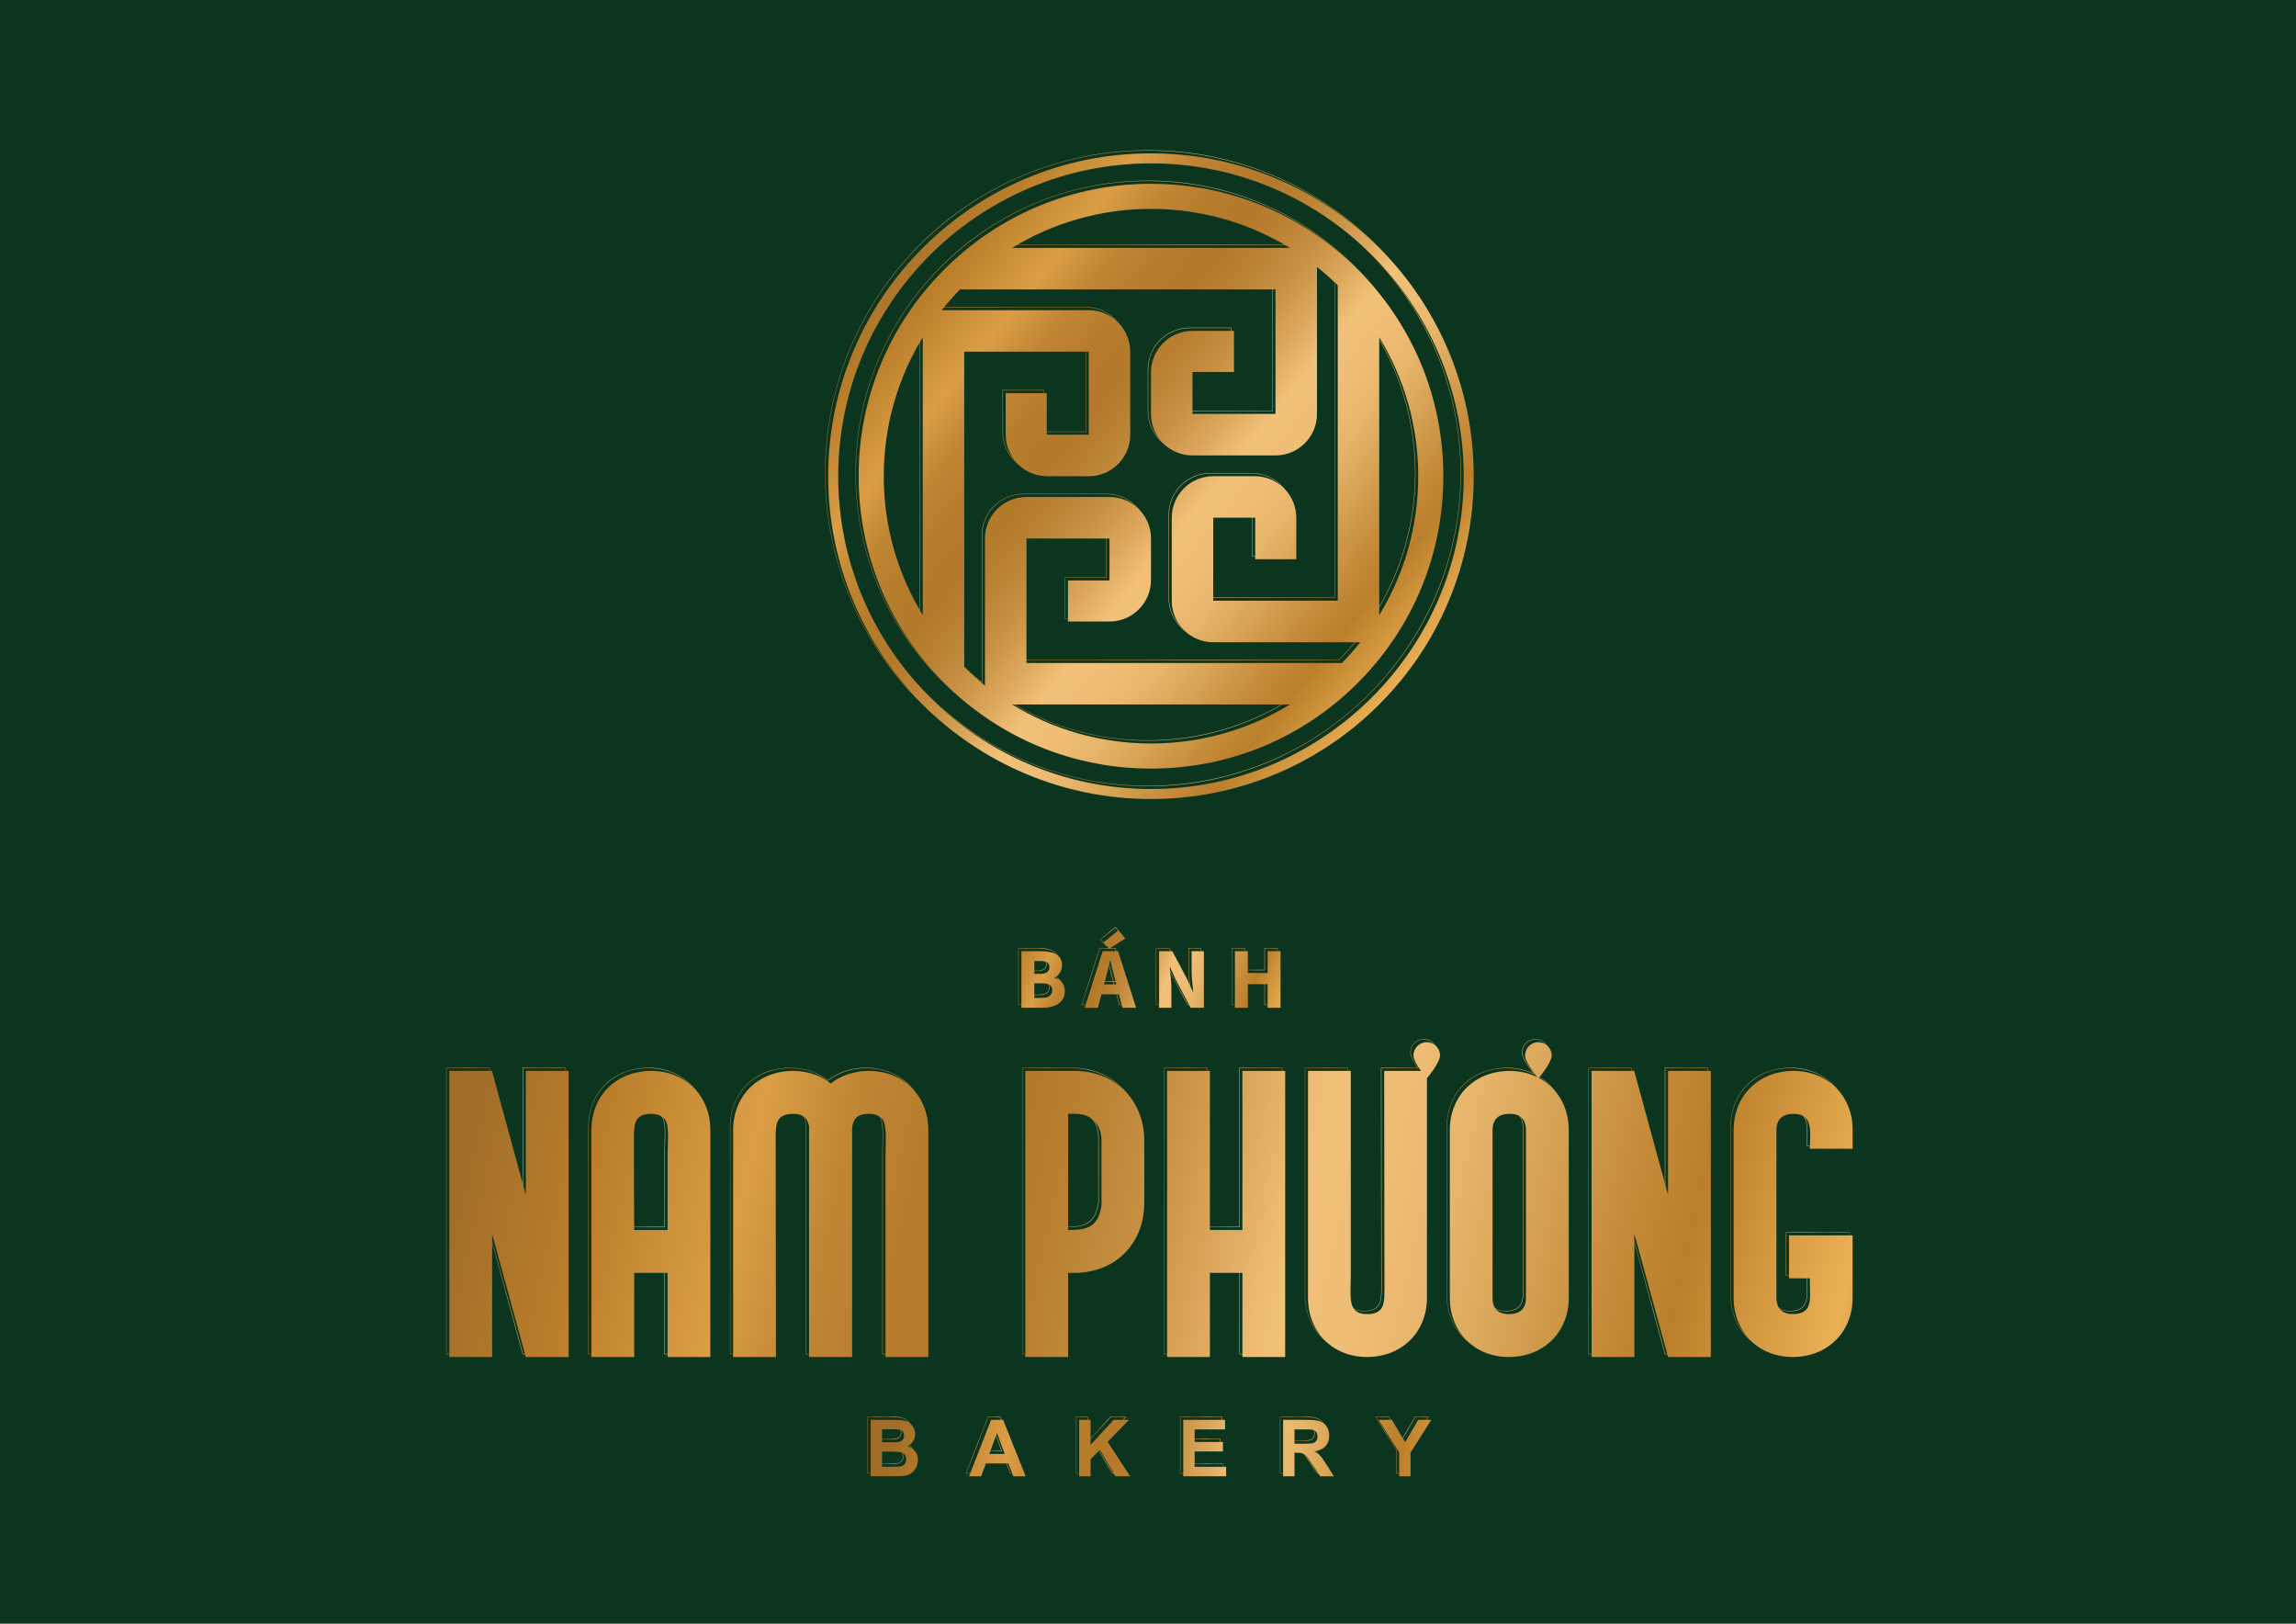 <?xml version="1.0" encoding="UTF-8"?>
<svg id="Layer_1" data-name="Layer 1" xmlns="http://www.w3.org/2000/svg" xmlns:xlink="http://www.w3.org/1999/xlink" viewBox="0 0 841.89 595.28">
  <defs>
    <style>
      .cls-1 {
        fill: url(#linear-gradient-38);
      }

      .cls-1, .cls-2, .cls-3, .cls-4, .cls-5, .cls-6, .cls-7, .cls-8, .cls-9, .cls-10, .cls-11, .cls-12, .cls-13, .cls-14, .cls-15, .cls-16, .cls-17, .cls-18, .cls-19, .cls-20, .cls-21, .cls-22 {
        stroke-width: 0px;
      }

      .cls-2 {
        fill: #0b351e;
      }

      .cls-3 {
        fill: url(#linear-gradient-33);
      }

      .cls-23 {
        stroke: url(#linear-gradient-16);
      }

      .cls-23, .cls-24, .cls-25, .cls-26, .cls-27, .cls-28, .cls-29, .cls-30, .cls-31, .cls-32, .cls-33, .cls-34, .cls-35, .cls-36, .cls-37, .cls-38, .cls-39, .cls-40, .cls-41, .cls-42, .cls-43 {
        fill: none;
        stroke-miterlimit: 10;
        stroke-width: .16px;
      }

      .cls-24 {
        stroke: url(#linear-gradient-10);
      }

      .cls-25 {
        stroke: url(#linear-gradient-19);
      }

      .cls-4 {
        fill: url(#linear-gradient-42);
      }

      .cls-26 {
        stroke: url(#linear-gradient-6);
      }

      .cls-27 {
        stroke: url(#linear-gradient-12);
      }

      .cls-28 {
        stroke: url(#linear-gradient-18);
      }

      .cls-44 {
        filter: url(#drop-shadow-1);
      }

      .cls-5 {
        fill: url(#linear-gradient-31);
      }

      .cls-29 {
        stroke: url(#linear-gradient-7);
      }

      .cls-6 {
        fill: url(#linear-gradient-34);
      }

      .cls-7 {
        fill: url(#linear-gradient-41);
      }

      .cls-30 {
        stroke: url(#linear-gradient-2);
      }

      .cls-31 {
        stroke: url(#linear-gradient-21);
      }

      .cls-8 {
        fill: url(#linear-gradient-40);
      }

      .cls-32 {
        stroke: url(#linear-gradient-4);
      }

      .cls-9 {
        fill: url(#linear-gradient-23);
      }

      .cls-33 {
        stroke: url(#linear-gradient-3);
      }

      .cls-10 {
        fill: url(#linear-gradient-25);
      }

      .cls-11 {
        fill: url(#linear-gradient-22);
      }

      .cls-34 {
        stroke: url(#linear-gradient-20);
      }

      .cls-12 {
        fill: url(#linear-gradient-35);
      }

      .cls-13 {
        fill: url(#linear-gradient-32);
      }

      .cls-14 {
        fill: url(#linear-gradient-39);
      }

      .cls-35 {
        stroke: url(#linear-gradient-8);
      }

      .cls-36 {
        stroke: url(#linear-gradient-11);
      }

      .cls-15 {
        fill: url(#linear-gradient-27);
      }

      .cls-37 {
        stroke: url(#linear-gradient-17);
      }

      .cls-16 {
        fill: url(#linear-gradient-36);
      }

      .cls-38 {
        stroke: url(#linear-gradient-5);
      }

      .cls-17 {
        fill: url(#linear-gradient-24);
      }

      .cls-18 {
        fill: url(#linear-gradient-26);
      }

      .cls-19 {
        fill: url(#linear-gradient-30);
      }

      .cls-39 {
        stroke: url(#linear-gradient);
      }

      .cls-20 {
        fill: url(#linear-gradient-29);
      }

      .cls-21 {
        fill: url(#linear-gradient-28);
      }

      .cls-40 {
        stroke: url(#linear-gradient-9);
      }

      .cls-41 {
        stroke: url(#linear-gradient-13);
      }

      .cls-22 {
        fill: url(#linear-gradient-37);
      }

      .cls-42 {
        stroke: url(#linear-gradient-14);
      }

      .cls-43 {
        stroke: url(#linear-gradient-15);
      }
    </style>
    <linearGradient id="linear-gradient" x1="313.67" y1="173.49" x2="528.22" y2="173.49" gradientUnits="userSpaceOnUse">
      <stop offset="0" stop-color="#a16d29"/>
      <stop offset=".09" stop-color="#bb7f2b"/>
      <stop offset=".19" stop-color="#db9e47"/>
      <stop offset=".21" stop-color="#d29641"/>
      <stop offset=".25" stop-color="#c18634"/>
      <stop offset=".3" stop-color="#b77d2d"/>
      <stop offset=".36" stop-color="#b47a2b"/>
      <stop offset=".4" stop-color="#b98031"/>
      <stop offset=".46" stop-color="#c89144"/>
      <stop offset=".52" stop-color="#e0ac62"/>
      <stop offset=".56" stop-color="#f2c179"/>
      <stop offset=".61" stop-color="#efbd75"/>
      <stop offset=".66" stop-color="#e6b46a"/>
      <stop offset=".7" stop-color="#daa75a"/>
      <stop offset=".77" stop-color="#c68d3c"/>
      <stop offset=".82" stop-color="#bb7f2b"/>
      <stop offset=".93" stop-color="#ebb054"/>
      <stop offset=".95" stop-color="#dca24a"/>
      <stop offset=".99" stop-color="#b77f32"/>
      <stop offset="1" stop-color="#aa732a"/>
    </linearGradient>
    <linearGradient id="linear-gradient-2" x1="302.52" y1="173.49" x2="539.37" y2="173.49" xlink:href="#linear-gradient"/>
    <linearGradient id="linear-gradient-3" x1="373.36" y1="358.01" x2="389.45" y2="358.01" xlink:href="#linear-gradient"/>
    <linearGradient id="linear-gradient-4" x1="396.54" y1="354.14" x2="415.58" y2="354.14" xlink:href="#linear-gradient"/>
    <linearGradient id="linear-gradient-5" x1="423.85" y1="358.01" x2="440.44" y2="358.01" xlink:href="#linear-gradient"/>
    <linearGradient id="linear-gradient-6" x1="451.66" y1="358.01" x2="468.53" y2="358.01" xlink:href="#linear-gradient"/>
    <linearGradient id="linear-gradient-7" x1="163.59" y1="443.97" x2="207.47" y2="443.97" xlink:href="#linear-gradient"/>
    <linearGradient id="linear-gradient-8" x1="215.69" y1="443.97" x2="259.46" y2="443.97" xlink:href="#linear-gradient"/>
    <linearGradient id="linear-gradient-9" x1="267.67" y1="443.97" x2="339.38" y2="443.97" xlink:href="#linear-gradient"/>
    <linearGradient id="linear-gradient-10" x1="374.79" y1="443.97" x2="418.57" y2="443.97" xlink:href="#linear-gradient"/>
    <linearGradient id="linear-gradient-11" x1="426.78" y1="443.97" x2="470.24" y2="443.97" xlink:href="#linear-gradient"/>
    <linearGradient id="linear-gradient-12" x1="530.44" y1="438.69" x2="574.22" y2="438.69" xlink:href="#linear-gradient"/>
    <linearGradient id="linear-gradient-13" x1="582.43" y1="443.97" x2="626.31" y2="443.97" xlink:href="#linear-gradient"/>
    <linearGradient id="linear-gradient-14" x1="634.52" y1="443.97" x2="678.3" y2="443.97" xlink:href="#linear-gradient"/>
    <linearGradient id="linear-gradient-15" x1="478.45" y1="438.69" x2="527.02" y2="438.69" xlink:href="#linear-gradient"/>
    <linearGradient id="linear-gradient-16" x1="318.08" y1="529.79" x2="335.57" y2="529.79" xlink:href="#linear-gradient"/>
    <linearGradient id="linear-gradient-17" x1="354.14" y1="529.79" x2="375.13" y2="529.79" xlink:href="#linear-gradient"/>
    <linearGradient id="linear-gradient-18" x1="394.54" y1="529.79" x2="413.42" y2="529.79" xlink:href="#linear-gradient"/>
    <linearGradient id="linear-gradient-19" x1="432.7" y1="529.79" x2="448.59" y2="529.79" xlink:href="#linear-gradient"/>
    <linearGradient id="linear-gradient-20" x1="469.33" y1="529.79" x2="488.14" y2="529.79" xlink:href="#linear-gradient"/>
    <linearGradient id="linear-gradient-21" x1="504.24" y1="529.79" x2="523.87" y2="529.79" xlink:href="#linear-gradient"/>
    <filter id="drop-shadow-1" filterUnits="userSpaceOnUse">
      <feOffset dx="1.09" dy="1.09"/>
      <feGaussianBlur result="blur" stdDeviation=".78"/>
      <feFlood flood-color="#010101" flood-opacity="1"/>
      <feComposite in2="blur" operator="in"/>
      <feComposite in="SourceGraphic"/>
    </filter>
    <linearGradient id="linear-gradient-22" x1="320.99" y1="92.53" x2="528.53" y2="260.63" xlink:href="#linear-gradient"/>
    <linearGradient id="linear-gradient-23" x1="320.99" y1="92.53" x2="528.53" y2="260.63" xlink:href="#linear-gradient"/>
    <linearGradient id="linear-gradient-24" x1="359.55" y1="350.61" x2="468.25" y2="393.13" xlink:href="#linear-gradient"/>
    <linearGradient id="linear-gradient-25" x1="364.09" y1="339.01" x2="472.79" y2="381.53" xlink:href="#linear-gradient"/>
    <linearGradient id="linear-gradient-26" x1="366.67" y1="332.4" x2="475.38" y2="374.92" xlink:href="#linear-gradient"/>
    <linearGradient id="linear-gradient-27" x1="370.38" y1="322.92" x2="479.08" y2="365.44" xlink:href="#linear-gradient"/>
    <linearGradient id="linear-gradient-28" x1="164.86" y1="439.27" x2="694.32" y2="559.56" xlink:href="#linear-gradient"/>
    <linearGradient id="linear-gradient-29" x1="166.95" y1="430.07" x2="696.41" y2="550.36" xlink:href="#linear-gradient"/>
    <linearGradient id="linear-gradient-30" x1="170.19" y1="415.83" x2="699.65" y2="536.11" xlink:href="#linear-gradient"/>
    <linearGradient id="linear-gradient-31" x1="174.68" y1="396.06" x2="704.14" y2="516.35" xlink:href="#linear-gradient"/>
    <linearGradient id="linear-gradient-32" x1="177.77" y1="382.46" x2="707.23" y2="502.75" xlink:href="#linear-gradient"/>
    <linearGradient id="linear-gradient-33" x1="184.21" y1="354.12" x2="713.67" y2="474.41" xlink:href="#linear-gradient"/>
    <linearGradient id="linear-gradient-34" x1="185.42" y1="348.79" x2="714.88" y2="469.07" xlink:href="#linear-gradient"/>
    <linearGradient id="linear-gradient-35" x1="187.97" y1="337.55" x2="717.43" y2="457.83" xlink:href="#linear-gradient"/>
    <linearGradient id="linear-gradient-36" x1="181.93" y1="364.16" x2="711.39" y2="484.44" xlink:href="#linear-gradient"/>
    <linearGradient id="linear-gradient-37" x1="324.55" y1="529.96" x2="547.87" y2="565.46" xlink:href="#linear-gradient"/>
    <linearGradient id="linear-gradient-38" x1="325.46" y1="524.22" x2="548.78" y2="559.72" xlink:href="#linear-gradient"/>
    <linearGradient id="linear-gradient-39" x1="326.52" y1="517.52" x2="549.84" y2="553.01" xlink:href="#linear-gradient"/>
    <linearGradient id="linear-gradient-40" x1="327.43" y1="511.83" x2="550.75" y2="547.32" xlink:href="#linear-gradient"/>
    <linearGradient id="linear-gradient-41" x1="328.28" y1="506.5" x2="551.6" y2="541.99" xlink:href="#linear-gradient"/>
    <linearGradient id="linear-gradient-42" x1="329.34" y1="499.83" x2="552.65" y2="535.33" xlink:href="#linear-gradient"/>
  </defs>
  <rect class="cls-2" x="123.31" y="-123.31" width="595.28" height="841.89" transform="translate(123.31 718.58) rotate(-90)"/>
  <g>
    <g>
      <g>
        <path class="cls-39" d="m496.75,97.69c-20.25-20.25-47.17-31.4-75.8-31.4s-55.56,11.15-75.8,31.4c-20.25,20.25-31.4,47.17-31.4,75.8s11.15,55.56,31.4,75.8c20.25,20.25,47.17,31.4,75.8,31.4s55.56-11.15,75.8-31.4c20.25-20.25,31.4-47.17,31.4-75.8s-11.15-55.56-31.4-75.8Zm22.19,75.8c0,18.64-5.23,36.07-14.3,50.92v-101.84c9.07,14.85,14.3,32.28,14.3,50.92Zm-47.07-83.7h-101.84c14.85-9.07,32.28-14.3,50.92-14.3s36.07,5.23,50.92,14.3Zm-120.94,15.22h115.67s0,45.65,0,45.65h-30.44s0-15.38,0-15.38h15.22s0-15.06,0-15.06h-15.22c-8.4,0-15.22,6.81-15.22,15.22v15.22s0,0,0,0c0,8.4,6.81,15.22,15.22,15.22h30.44s0,0,0,0c8.4,0,15.22-6.81,15.22-15.22v-45.65s0-8.26,0-8.26c2.65,2.11,5.19,4.35,7.61,6.72v115.68s-45.65,0-45.65,0v-30.44s15.38,0,15.38,0v15.22s15.06,0,15.06,0v-15.22h0c0-8.4-6.81-15.22-15.22-15.22h-15.22c-8.4,0-15.22,6.81-15.22,15.22v30.44h0c0,8.4,6.81,15.22,15.22,15.22h45.65s8.26,0,8.26,0c-2.11,2.65-4.35,5.19-6.72,7.61h-115.68s0-45.65,0-45.65h30.44s0,15.38,0,15.38h-15.22s0,15.06,0,15.06h15.22s0,0,0,0c8.4,0,15.22-6.81,15.22-15.22v-15.22h0c0-8.4-6.81-15.22-15.22-15.22h-30.44s0,0,0,0c-8.4,0-15.22,6.81-15.22,15.22v45.65s0,8.26,0,8.26c-2.65-2.11-5.19-4.35-7.61-6.72v-115.67h45.65v30.44h-15.38v-15.22h-15.06v15.22c0,8.4,6.81,15.22,15.22,15.22h15.22c8.4,0,15.22-6.81,15.22-15.22v-30.44h0c0-8.4-6.81-15.22-15.22-15.22h-53.91c2.11-2.65,4.35-5.19,6.72-7.61Zm-13.67,17.56v101.84c-9.07-14.85-14.3-32.28-14.3-50.92s5.23-36.07,14.3-50.92Zm32.78,134.62h101.84c-14.85,9.07-32.28,14.3-50.92,14.3s-36.07-5.23-50.92-14.3Z"/>
        <path class="cls-30" d="m529.99,127.42c-5.96-14.09-14.49-26.75-25.36-37.62-10.87-10.87-23.52-19.4-37.62-25.36-14.59-6.17-30.09-9.3-46.07-9.3s-31.48,3.13-46.07,9.3c-14.09,5.96-26.75,14.49-37.62,25.36-10.87,10.87-19.4,23.52-25.36,37.62-6.17,14.59-9.3,30.09-9.3,46.07s3.13,31.48,9.3,46.07c5.96,14.09,14.49,26.75,25.36,37.62,10.87,10.87,23.52,19.4,37.62,25.36,14.59,6.17,30.09,9.3,46.07,9.3s31.48-3.13,46.07-9.3c14.09-5.96,26.75-14.49,37.62-25.36,10.87-10.87,19.4-23.52,25.36-37.62,6.17-14.59,9.3-30.09,9.3-46.07s-3.13-31.48-9.3-46.07Zm-109.05,160.75c-63.24,0-114.68-51.45-114.68-114.68s51.45-114.68,114.68-114.68,114.68,51.45,114.68,114.68-51.45,114.68-114.68,114.68Z"/>
      </g>
      <g>
        <g>
          <g>
            <path class="cls-33" d="m373.44,347.64h7.17c4.35,0,7.73,1.18,7.73,5.14,0,1.86-1.05,3.84-2.76,4.47v.13c2.14.55,3.79,2.11,3.79,4.88,0,4.22-3.61,6.11-8.16,6.11h-7.77v-20.73Zm6.95,8.3c2.3,0,3.32-.96,3.32-2.47,0-1.6-1.07-2.22-3.28-2.22h-2.25v4.69h2.22Zm.43,8.81c2.58,0,3.92-.91,3.92-2.79s-1.31-2.56-3.92-2.56h-2.65v5.35h2.65Z"/>
            <path class="cls-32" d="m403.23,347.64h5.67l6.58,20.73h-5.01l-2.74-10.5c-.58-2.07-1.14-4.52-1.7-6.68h-.13c-.51,2.19-1.07,4.61-1.65,6.68l-2.75,10.5h-4.84l6.58-20.73Zm-2.24,12.15h10.08v3.64h-10.08v-3.64Zm2.54-15.4l5.49-4.44,2.51,3.02-5.91,3.77-2.09-2.34Z"/>
            <path class="cls-38" d="m423.92,347.64h4.86l5.47,10.31,2.07,4.55h.13c-.22-2.19-.61-5.1-.61-7.54v-7.32h4.51v20.73h-4.86l-5.47-10.33-2.07-4.53h-.13c.22,2.29.61,5.06.61,7.5v7.36h-4.51v-20.73Z"/>
            <path class="cls-26" d="m451.74,347.64h4.74v7.99h7.23v-7.99h4.74v20.73h-4.74v-8.65h-7.23v8.65h-4.74v-20.73Z"/>
          </g>
          <g>
            <polygon class="cls-29" points="191.71 436.94 179.36 391.74 179.36 391.53 163.67 391.53 163.67 496.41 179.36 496.41 179.36 451.31 191.71 496.41 207.4 496.41 207.4 391.53 191.71 391.53 191.71 436.94"/>
            <path class="cls-35" d="m237.73,391.53c-12.66,0-21.97,8.91-21.97,21.71v83.17h15.69v-30.84h12.24v30.84h15.69v-83.17c0-12.59-9.1-21.71-21.65-21.71Zm5.96,30.31v28h-12.24c-.1-11.33-.1-22.65-.1-33.98,0-4.93.31-8.6,6.38-8.6,1.99,0,4.29.63,5.34,2.62,1.26,2.52.63,8.92.63,11.96Z"/>
            <path class="cls-40" d="m317.54,391.53c-5.44,0-10.25,1.68-14.02,4.61-3.66-2.94-8.47-4.61-13.81-4.61-12.66,0-21.97,8.91-21.97,21.71v83.17h15.69c0-26.85-.1-53.7-.1-80.55,0-4.93.31-8.6,6.38-8.6,3.77,0,5.44,1.57,5.96,5.14-.1.21-.1.52-.1.84v83.17h15.8v-84.01c.42-3.15,1.67-5.14,6.17-5.14,2.09,0,4.39.63,5.34,2.62,1.26,2.52.73,8.92.73,11.96v74.57h15.69v-83.17c0-12.59-9.1-21.71-21.76-21.71Z"/>
            <path class="cls-24" d="m392.86,391.53h-17.99v104.88h15.69v-30.84h2.3c14.96,0,25.63-10.7,25.63-25.7v-22.65c0-15-10.67-25.7-25.63-25.7Zm9.94,49.4c-1.26,7.87-5.13,8.92-12.24,8.92v-42.58h3.35c5.75.31,8.89,4.3,8.89,9.96v23.7Z"/>
            <polygon class="cls-36" points="454.47 449.84 442.55 449.84 442.55 391.53 426.85 391.53 426.85 496.41 442.55 496.41 442.55 465.57 454.47 465.57 454.47 496.41 470.16 496.41 470.16 391.53 454.47 391.53 454.47 449.84"/>
            <path class="cls-27" d="m563.18,394.09c.88-1.06,4.7-5.83,4.7-8.22,0-2.7-2.18-4.89-4.88-4.89s-4.88,2.19-4.88,4.89c0,2.21,3.25,6.43,4.45,7.91-2.96-1.45-6.37-2.25-10.08-2.25-12.66,0-21.97,8.91-21.97,21.71v61.46c0,12.59,9.1,21.71,21.65,21.71s21.97-8.91,21.97-21.71v-61.46c0-8.6-4.25-15.59-10.95-19.15Zm-4.74,80.61c0,4.09-2.2,5.98-6.28,5.98s-5.96-2.1-5.96-5.98v-61.46c0-4.09,2.3-5.98,6.28-5.98s5.96,2.1,5.96,5.98v61.46Z"/>
            <polygon class="cls-41" points="610.54 436.94 598.2 391.74 598.2 391.53 582.51 391.53 582.51 496.41 598.2 496.41 598.2 451.31 610.54 496.41 626.23 496.41 626.23 391.53 610.54 391.53 610.54 436.94"/>
            <path class="cls-42" d="m678.22,420.05v-5.35c0-1.89,0-3.88-.31-5.77-1.99-10.7-10.67-17.41-21.34-17.41-12.66,0-21.97,8.91-21.97,21.71v61.46c0,12.59,9.1,21.71,21.65,21.71s21.97-8.91,21.97-21.71v-22.86h-23.33v15.73h7.64c0,2.1.1,4.2.1,6.29,0,4.4-1.46,6.82-6.38,6.82-3.87,0-5.96-2.1-5.96-5.98v-61.46c0-4.09,2.3-5.98,6.28-5.98,7.64,0,5.96,7.55,5.96,12.8h15.69Z"/>
            <path class="cls-43" d="m522.07,380.98c-2.69,0-4.88,2.19-4.88,4.89,0,1.46,1.43,3.81,2.74,5.66h-13.47c0,26.85.1,53.7.1,80.55,0,4.93-.31,8.6-6.38,8.6-5.75,0-6.07-3.88-6.07-8.6,0-1.99.1-3.99.1-5.87v-74.68h-15.69v83.17c0,12.59,9.1,21.71,21.65,21.71s21.97-8.91,21.97-21.71v-80.49c.63-.76,4.8-5.84,4.8-8.34,0-2.7-2.18-4.89-4.88-4.89Z"/>
          </g>
        </g>
        <g>
          <path class="cls-23" d="m318.16,519.45h8.27c1.64,0,2.86.07,3.66.2.8.14,1.52.42,2.16.85.63.43,1.16,1.01,1.59,1.73.42.72.63,1.53.63,2.42,0,.97-.26,1.86-.78,2.67-.52.81-1.23,1.42-2.12,1.82,1.26.37,2.23.99,2.91,1.88.68.88,1.02,1.92,1.02,3.12,0,.94-.22,1.86-.66,2.74-.44.89-1.03,1.6-1.79,2.13-.76.53-1.69.86-2.8.98-.7.08-2.38.12-5.04.14h-7.04v-20.69Zm4.18,3.44v4.78h2.74c1.63,0,2.64-.02,3.03-.07.72-.08,1.28-.33,1.69-.74.41-.41.61-.95.61-1.61s-.18-1.16-.53-1.56c-.35-.4-.88-.64-1.57-.73-.41-.05-1.6-.07-3.57-.07h-2.4Zm0,8.23v5.53h3.87c1.5,0,2.46-.04,2.86-.13.62-.11,1.13-.39,1.52-.83.39-.44.59-1.02.59-1.76,0-.62-.15-1.15-.45-1.58-.3-.43-.74-.75-1.31-.95-.57-.2-1.8-.3-3.7-.3h-3.37Z"/>
          <path class="cls-37" d="m375.01,540.14h-4.54l-1.81-4.7h-8.27l-1.71,4.7h-4.43l8.06-20.69h4.42l8.28,20.69Zm-7.69-8.19l-2.85-7.68-2.79,7.68h5.64Z"/>
          <path class="cls-28" d="m394.62,540.14v-20.69h4.18v9.19l8.44-9.19h5.62l-7.79,8.06,8.21,12.63h-5.4l-5.69-9.71-3.39,3.46v6.25h-4.18Z"/>
          <path class="cls-25" d="m432.77,540.14v-20.69h15.34v3.5h-11.16v4.59h10.39v3.49h-10.39v5.63h11.56v3.49h-15.73Z"/>
          <path class="cls-34" d="m469.4,540.14v-20.69h8.79c2.21,0,3.82.19,4.82.56,1,.37,1.8,1.03,2.41,1.98.6.95.9,2.04.9,3.26,0,1.55-.46,2.83-1.37,3.84-.91,1.01-2.28,1.65-4.09,1.91.9.53,1.65,1.11,2.24,1.74.59.63,1.38,1.75,2.38,3.36l2.53,4.04h-5l-3.02-4.5c-1.07-1.61-1.81-2.62-2.2-3.04s-.81-.71-1.26-.86-1.14-.23-2.1-.23h-.85v8.64h-4.18Zm4.18-11.94h3.09c2,0,3.25-.08,3.75-.25.5-.17.89-.46,1.17-.87.28-.41.42-.93.42-1.55,0-.7-.19-1.26-.56-1.69-.37-.43-.9-.7-1.57-.81-.34-.05-1.35-.07-3.05-.07h-3.26v5.25Z"/>
          <path class="cls-31" d="m511.96,540.14v-8.71l-7.58-11.98h4.9l4.87,8.19,4.77-8.19h4.81l-7.61,12.01v8.68h-4.16Z"/>
        </g>
      </g>
    </g>
    <g class="cls-44">
      <g>
        <path class="cls-11" d="m496.75,97.69c-20.25-20.25-47.17-31.4-75.8-31.4s-55.56,11.15-75.8,31.4c-20.25,20.25-31.4,47.17-31.4,75.8s11.15,55.56,31.4,75.8c20.25,20.25,47.17,31.4,75.8,31.4s55.56-11.15,75.8-31.4c20.25-20.25,31.4-47.17,31.4-75.8s-11.15-55.56-31.4-75.8Zm22.19,75.8c0,18.64-5.23,36.07-14.3,50.92v-101.84c9.07,14.85,14.3,32.28,14.3,50.92Zm-47.07-83.7h-101.84c14.85-9.07,32.28-14.3,50.92-14.3s36.07,5.23,50.92,14.3Zm-120.94,15.22h115.67s0,45.65,0,45.65h-30.44s0-15.38,0-15.38h15.22s0-15.06,0-15.06h-15.22c-8.4,0-15.22,6.81-15.22,15.22v15.22s0,0,0,0c0,8.4,6.81,15.22,15.22,15.22h30.44s0,0,0,0c8.4,0,15.22-6.81,15.22-15.22v-45.65s0-8.26,0-8.26c2.65,2.11,5.19,4.35,7.61,6.72v115.68s-45.65,0-45.65,0v-30.44s15.38,0,15.38,0v15.22s15.06,0,15.06,0v-15.22h0c0-8.4-6.81-15.22-15.22-15.22h-15.22c-8.4,0-15.22,6.81-15.22,15.22v30.44h0c0,8.4,6.81,15.22,15.22,15.22h45.65s8.26,0,8.26,0c-2.11,2.65-4.35,5.19-6.72,7.61h-115.68s0-45.65,0-45.65h30.44s0,15.38,0,15.38h-15.22s0,15.06,0,15.06h15.22s0,0,0,0c8.4,0,15.22-6.81,15.22-15.22v-15.22h0c0-8.4-6.81-15.22-15.22-15.22h-30.44s0,0,0,0c-8.4,0-15.22,6.81-15.22,15.22v45.65s0,8.26,0,8.26c-2.65-2.11-5.19-4.35-7.61-6.72v-115.67h45.65v30.44h-15.38v-15.22h-15.06v15.22c0,8.4,6.81,15.22,15.22,15.22h15.22c8.4,0,15.22-6.81,15.22-15.22v-30.44h0c0-8.4-6.81-15.22-15.22-15.22h-53.91c2.11-2.65,4.35-5.19,6.72-7.61Zm-13.67,17.56v101.84c-9.07-14.85-14.3-32.28-14.3-50.92s5.23-36.07,14.3-50.92Zm32.78,134.62h101.84c-14.85,9.07-32.28,14.3-50.92,14.3s-36.07-5.23-50.92-14.3Z"/>
        <path class="cls-9" d="m529.99,127.42c-5.96-14.09-14.49-26.75-25.36-37.62-10.87-10.87-23.52-19.4-37.62-25.36-14.59-6.17-30.09-9.3-46.07-9.3s-31.48,3.13-46.07,9.3c-14.09,5.96-26.75,14.49-37.62,25.36-10.87,10.87-19.4,23.52-25.36,37.62-6.17,14.59-9.3,30.09-9.3,46.07s3.13,31.48,9.3,46.07c5.96,14.09,14.49,26.75,25.36,37.62,10.87,10.87,23.52,19.4,37.62,25.36,14.59,6.17,30.09,9.3,46.07,9.3s31.48-3.13,46.07-9.3c14.09-5.96,26.75-14.49,37.62-25.36,10.87-10.87,19.4-23.52,25.36-37.62,6.17-14.59,9.3-30.09,9.3-46.07s-3.13-31.48-9.3-46.07Zm-109.05,160.75c-63.24,0-114.68-51.45-114.68-114.68s51.45-114.68,114.68-114.68,114.68,51.45,114.68,114.68-51.45,114.68-114.68,114.68Z"/>
      </g>
      <g>
        <g>
          <g>
            <path class="cls-17" d="m373.44,347.64h7.17c4.35,0,7.73,1.18,7.73,5.14,0,1.86-1.05,3.84-2.76,4.47v.13c2.14.55,3.79,2.11,3.79,4.88,0,4.22-3.61,6.11-8.16,6.11h-7.77v-20.73Zm6.95,8.3c2.3,0,3.32-.96,3.32-2.47,0-1.6-1.07-2.22-3.28-2.22h-2.25v4.69h2.22Zm.43,8.81c2.58,0,3.92-.91,3.92-2.79s-1.31-2.56-3.92-2.56h-2.65v5.35h2.65Z"/>
            <path class="cls-10" d="m403.23,347.64h5.67l6.58,20.73h-5.01l-2.74-10.5c-.58-2.07-1.14-4.52-1.7-6.68h-.13c-.51,2.19-1.07,4.61-1.65,6.68l-2.75,10.5h-4.84l6.58-20.73Zm-2.24,12.15h10.08v3.64h-10.08v-3.64Zm2.54-15.4l5.49-4.44,2.51,3.02-5.91,3.77-2.09-2.34Z"/>
            <path class="cls-18" d="m423.92,347.64h4.86l5.47,10.31,2.07,4.55h.13c-.22-2.19-.61-5.1-.61-7.54v-7.32h4.51v20.73h-4.86l-5.47-10.33-2.07-4.53h-.13c.22,2.29.61,5.06.61,7.5v7.36h-4.51v-20.73Z"/>
            <path class="cls-15" d="m451.74,347.64h4.74v7.99h7.23v-7.99h4.74v20.73h-4.74v-8.65h-7.23v8.65h-4.74v-20.73Z"/>
          </g>
          <g>
            <polygon class="cls-21" points="191.71 436.94 179.36 391.74 179.36 391.53 163.67 391.53 163.67 496.41 179.36 496.41 179.36 451.31 191.71 496.41 207.4 496.41 207.4 391.53 191.71 391.53 191.71 436.94"/>
            <path class="cls-20" d="m237.73,391.53c-12.66,0-21.97,8.91-21.97,21.71v83.17h15.69v-30.84h12.24v30.84h15.69v-83.17c0-12.59-9.1-21.71-21.65-21.71Zm5.96,30.31v28h-12.24c-.1-11.33-.1-22.65-.1-33.98,0-4.93.31-8.6,6.38-8.6,1.99,0,4.29.63,5.34,2.62,1.26,2.52.63,8.92.63,11.96Z"/>
            <path class="cls-19" d="m317.54,391.53c-5.44,0-10.25,1.68-14.02,4.61-3.66-2.94-8.47-4.61-13.81-4.61-12.66,0-21.97,8.91-21.97,21.71v83.17h15.69c0-26.85-.1-53.7-.1-80.55,0-4.93.31-8.6,6.38-8.6,3.77,0,5.44,1.57,5.96,5.14-.1.21-.1.52-.1.84v83.17h15.8v-84.01c.42-3.15,1.67-5.14,6.17-5.14,2.09,0,4.39.63,5.34,2.62,1.26,2.52.73,8.92.73,11.96v74.57h15.69v-83.17c0-12.59-9.1-21.71-21.76-21.71Z"/>
            <path class="cls-5" d="m392.86,391.53h-17.99v104.88h15.69v-30.84h2.3c14.96,0,25.63-10.7,25.63-25.7v-22.65c0-15-10.67-25.7-25.63-25.7Zm9.94,49.4c-1.26,7.87-5.13,8.92-12.24,8.92v-42.58h3.35c5.75.31,8.89,4.3,8.89,9.96v23.7Z"/>
            <polygon class="cls-13" points="454.47 449.84 442.55 449.84 442.55 391.53 426.85 391.53 426.85 496.41 442.55 496.41 442.55 465.57 454.47 465.57 454.47 496.41 470.16 496.41 470.16 391.53 454.47 391.53 454.47 449.84"/>
            <path class="cls-3" d="m563.18,394.09c.88-1.06,4.7-5.83,4.7-8.22,0-2.7-2.18-4.89-4.88-4.89s-4.88,2.19-4.88,4.89c0,2.21,3.25,6.43,4.45,7.91-2.96-1.45-6.37-2.25-10.08-2.25-12.66,0-21.97,8.91-21.97,21.71v61.46c0,12.59,9.1,21.71,21.65,21.71s21.97-8.91,21.97-21.71v-61.46c0-8.6-4.25-15.59-10.95-19.15Zm-4.74,80.61c0,4.09-2.2,5.98-6.28,5.98s-5.96-2.1-5.96-5.98v-61.46c0-4.09,2.3-5.98,6.28-5.98s5.96,2.1,5.96,5.98v61.46Z"/>
            <polygon class="cls-6" points="610.54 436.94 598.2 391.74 598.2 391.53 582.51 391.53 582.51 496.41 598.2 496.41 598.2 451.31 610.54 496.41 626.23 496.41 626.23 391.53 610.54 391.53 610.54 436.94"/>
            <path class="cls-12" d="m678.22,420.05v-5.35c0-1.89,0-3.88-.31-5.77-1.99-10.7-10.67-17.41-21.34-17.41-12.66,0-21.97,8.91-21.97,21.71v61.46c0,12.59,9.1,21.71,21.65,21.71s21.97-8.91,21.97-21.71v-22.86h-23.33v15.73h7.64c0,2.1.1,4.2.1,6.29,0,4.4-1.46,6.82-6.38,6.82-3.87,0-5.96-2.1-5.96-5.98v-61.46c0-4.09,2.3-5.98,6.28-5.98,7.64,0,5.96,7.55,5.96,12.8h15.69Z"/>
            <path class="cls-16" d="m522.07,380.98c-2.69,0-4.88,2.19-4.88,4.89,0,1.46,1.43,3.81,2.74,5.66h-13.47c0,26.85.1,53.7.1,80.55,0,4.93-.31,8.6-6.38,8.6-5.75,0-6.07-3.88-6.07-8.6,0-1.99.1-3.99.1-5.87v-74.68h-15.69v83.17c0,12.59,9.1,21.71,21.65,21.71s21.97-8.91,21.97-21.71v-80.49c.63-.76,4.8-5.84,4.8-8.34,0-2.7-2.18-4.89-4.88-4.89Z"/>
          </g>
        </g>
        <g>
          <path class="cls-22" d="m318.16,519.45h8.27c1.64,0,2.86.07,3.66.2.8.14,1.52.42,2.16.85.63.43,1.16,1.01,1.59,1.73.42.72.63,1.53.63,2.42,0,.97-.26,1.86-.78,2.67-.52.81-1.23,1.42-2.12,1.82,1.26.37,2.23.99,2.91,1.88.68.88,1.02,1.92,1.02,3.12,0,.94-.22,1.86-.66,2.74-.44.89-1.03,1.6-1.79,2.13-.76.53-1.69.86-2.8.98-.7.08-2.38.12-5.04.14h-7.04v-20.69Zm4.18,3.44v4.78h2.74c1.63,0,2.64-.02,3.03-.07.72-.08,1.28-.33,1.69-.74.41-.41.61-.95.61-1.61s-.18-1.16-.53-1.56c-.35-.4-.88-.64-1.57-.73-.41-.05-1.6-.07-3.57-.07h-2.4Zm0,8.23v5.53h3.87c1.5,0,2.46-.04,2.86-.13.62-.11,1.13-.39,1.52-.83.39-.44.59-1.02.59-1.76,0-.62-.15-1.15-.45-1.58-.3-.43-.74-.75-1.31-.95-.57-.2-1.8-.3-3.7-.3h-3.37Z"/>
          <path class="cls-1" d="m375.01,540.14h-4.54l-1.81-4.7h-8.27l-1.71,4.7h-4.43l8.06-20.69h4.42l8.28,20.69Zm-7.69-8.19l-2.85-7.68-2.79,7.68h5.64Z"/>
          <path class="cls-14" d="m394.62,540.14v-20.69h4.18v9.19l8.44-9.19h5.62l-7.79,8.06,8.21,12.63h-5.4l-5.69-9.71-3.39,3.46v6.25h-4.18Z"/>
          <path class="cls-8" d="m432.77,540.14v-20.69h15.34v3.5h-11.16v4.59h10.39v3.49h-10.39v5.63h11.56v3.49h-15.73Z"/>
          <path class="cls-7" d="m469.4,540.14v-20.69h8.79c2.21,0,3.82.19,4.82.56,1,.37,1.8,1.03,2.41,1.98.6.95.9,2.04.9,3.26,0,1.55-.46,2.83-1.37,3.84-.91,1.01-2.28,1.65-4.09,1.91.9.53,1.65,1.11,2.24,1.74.59.63,1.38,1.75,2.38,3.36l2.53,4.04h-5l-3.02-4.5c-1.07-1.61-1.81-2.62-2.2-3.04s-.81-.71-1.26-.86-1.14-.23-2.1-.23h-.85v8.64h-4.18Zm4.18-11.94h3.09c2,0,3.25-.08,3.75-.25.5-.17.89-.46,1.17-.87.28-.41.42-.93.42-1.55,0-.7-.19-1.26-.56-1.69-.37-.43-.9-.7-1.57-.81-.34-.05-1.35-.07-3.05-.07h-3.26v5.25Z"/>
          <path class="cls-4" d="m511.96,540.14v-8.71l-7.58-11.98h4.9l4.87,8.19,4.77-8.19h4.81l-7.61,12.01v8.68h-4.16Z"/>
        </g>
      </g>
    </g>
  </g>
</svg>